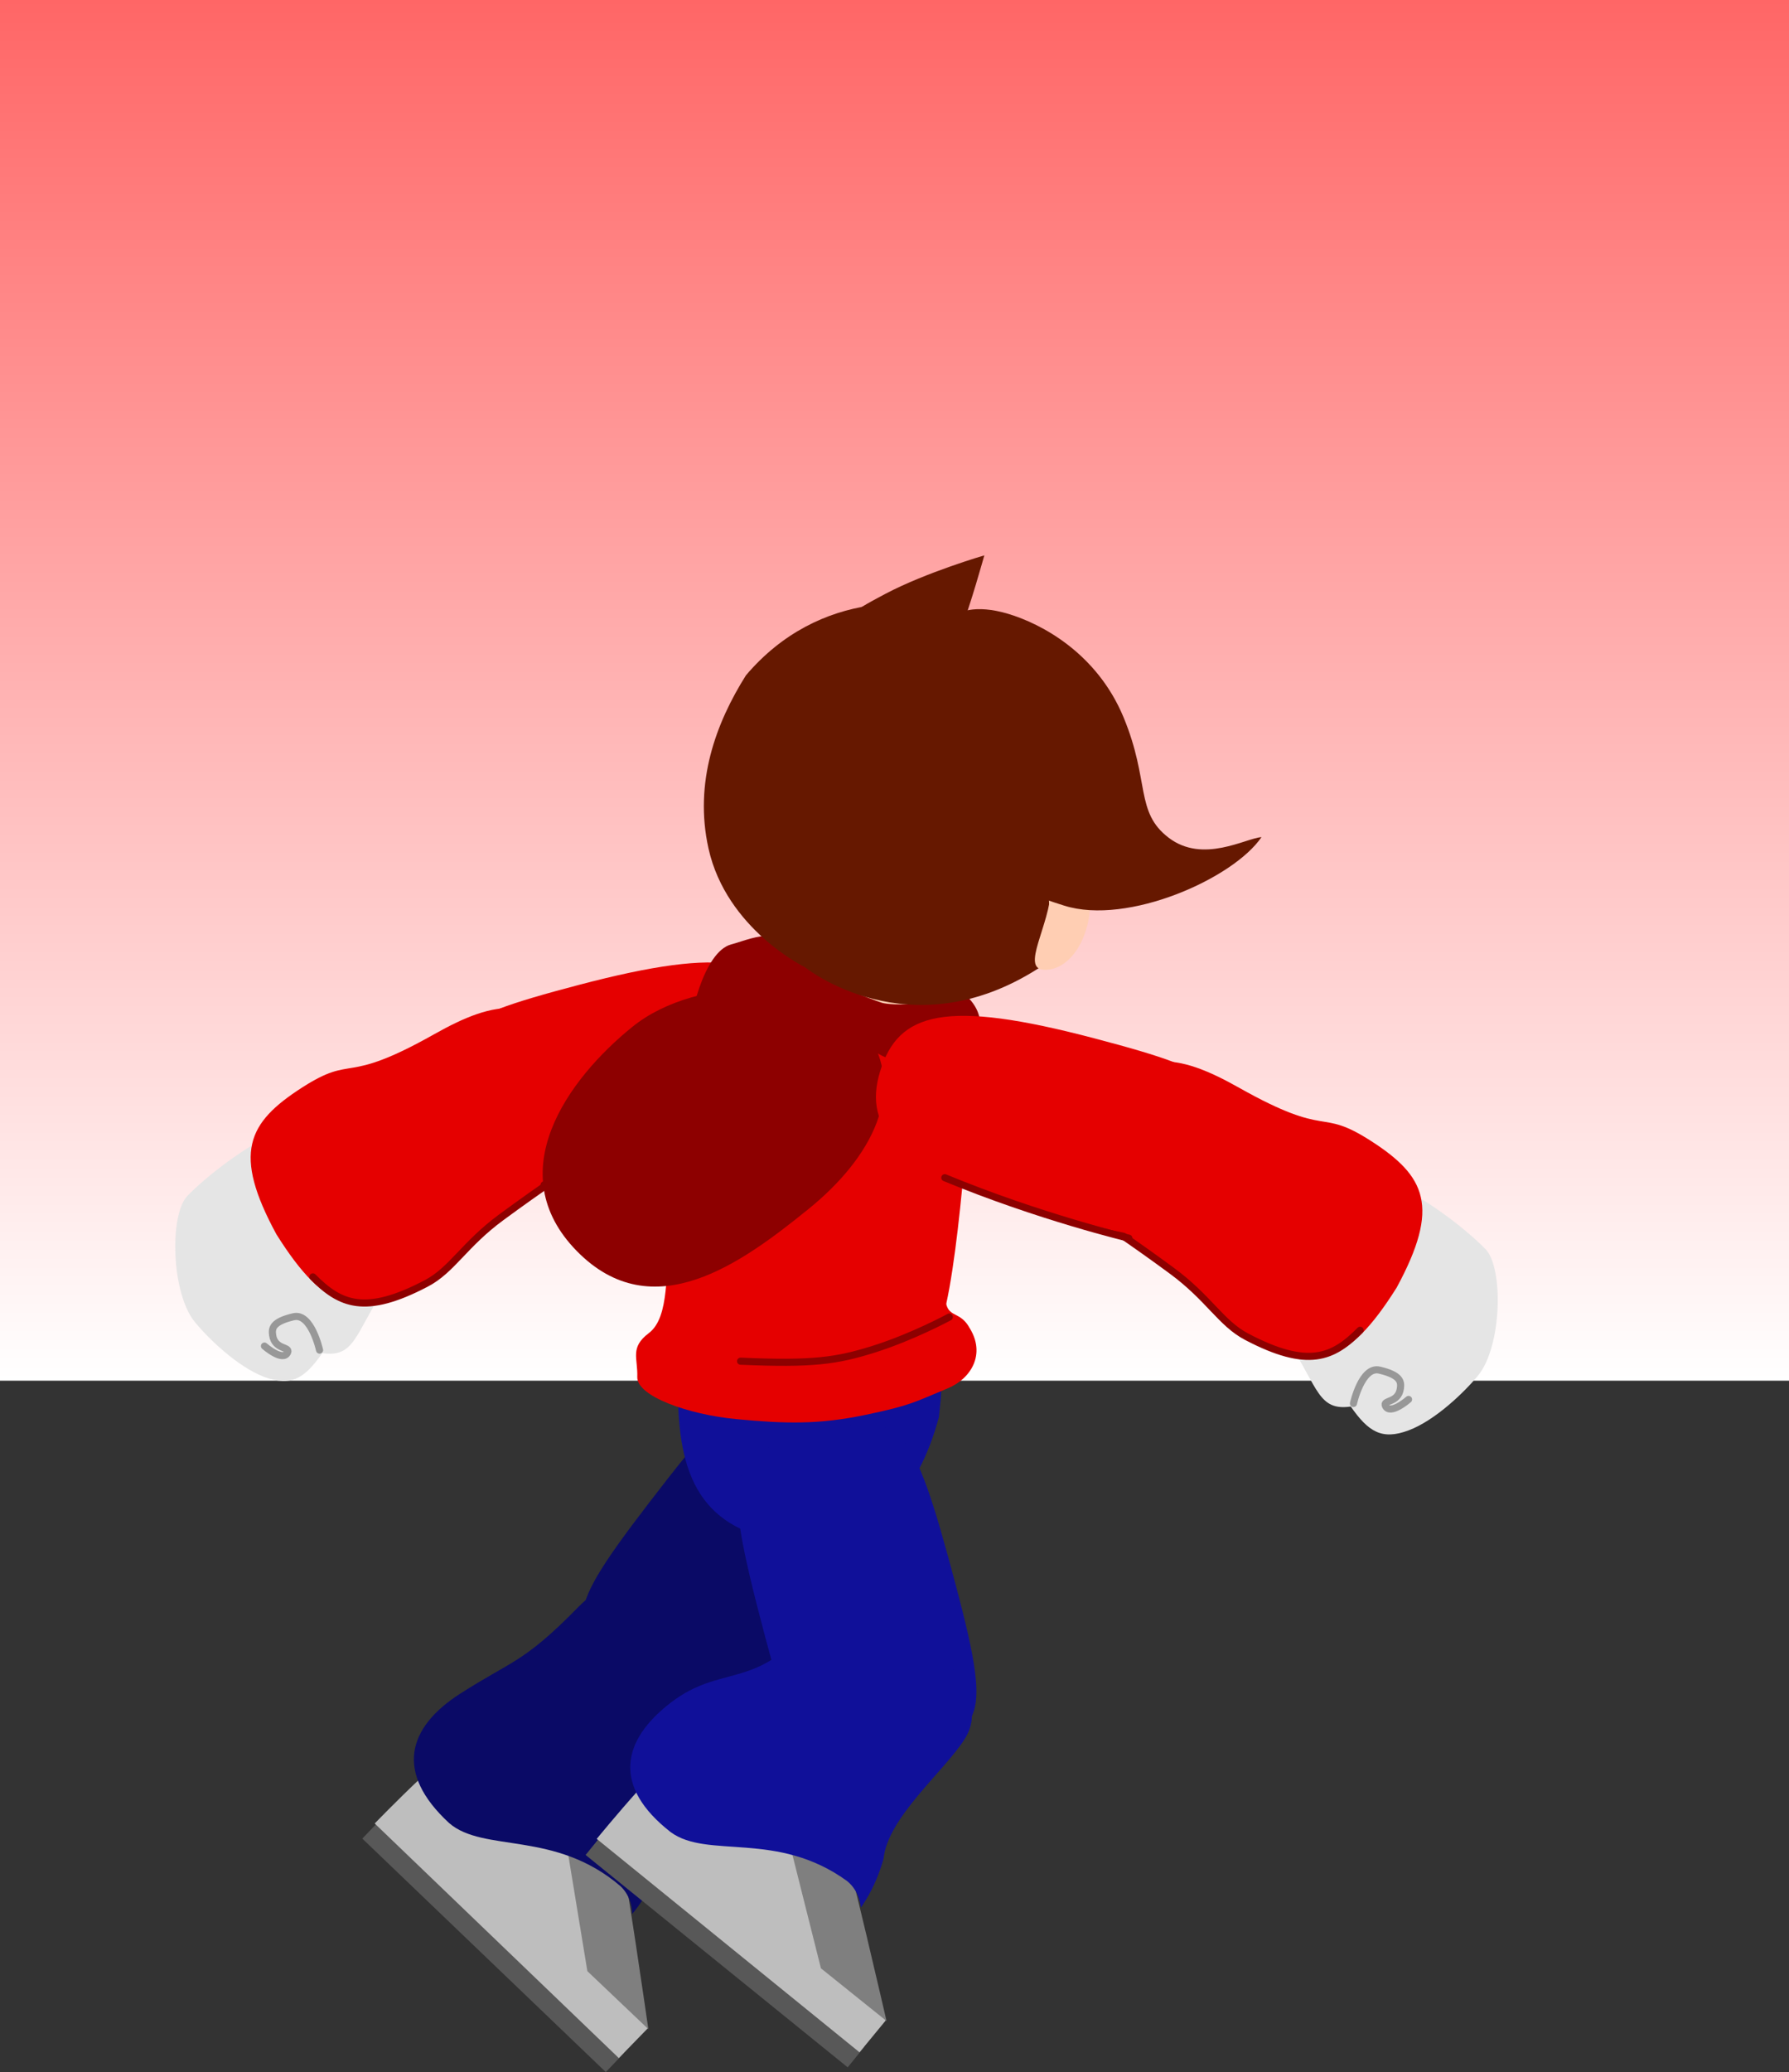 <svg version="1.1" xmlns="http://www.w3.org/2000/svg" xmlns:xlink="http://www.w3.org/1999/xlink" width="503" height="582.294" viewBox="0,0,503,582.294"><rect x="0" y="0" width="503" height="582.294" fill="#333333" stroke="none"/><defs><linearGradient x1="240" y1="-14" x2="240" y2="374" gradientUnits="userSpaceOnUse" id="color-1"><stop offset="0" stop-color="#ff6666"/><stop offset="1" stop-color="#ffffff"/></linearGradient></defs><g transform="translate(11.5,14)"><g data-paper-data="{&quot;isPaintingLayer&quot;:true}" fill-rule="nonzero" stroke-linejoin="miter" stroke-miterlimit="10" stroke-dasharray="" stroke-dashoffset="0" style="mix-blend-mode: normal"><path d="M-11.5,374v-388h503v388z" fill="url(#color-1)" stroke="none" stroke-width="NaN" stroke-linecap="butt"/><g><g><g><g data-paper-data="{&quot;origPos&quot;:null}"><path d="M62.803,372.946c-7.574,-2.857 -15.766,-10.87 -19.465,-15.355c-6.762,-8.2 -7.225,-30.369 -2.101,-35.583c8.054,-8.196 22.778,-18.143 28.48,-18.757c7.631,-0.821 14.794,5.981 20.48,13.923c6.441,8.996 11.693,20.978 6.356,30.943c-8.291,12.946 -8.369,19.446 -17.446,18.149c-4.934,7.062 -8.73,9.537 -16.304,6.68z" data-paper-data="{&quot;origPos&quot;:null}" fill="#e5e5e5" stroke="none" stroke-width="0" stroke-linecap="butt"/><path d="M62.857,364.275c0,0 5.212,4.571 6.504,1.791c0.799,-1.718 -3.604,-0.686 -4.205,-4.865c-0.27,-1.875 -0.087,-3.774 5.881,-5.168c4.988,-1.165 7.31,9.372 7.31,9.372" data-paper-data="{&quot;origPos&quot;:null}" fill="none" stroke="#989898" stroke-width="2" stroke-linecap="round"/></g><g data-paper-data="{&quot;origPos&quot;:null,&quot;origRot&quot;:0}"><path d="M107.132,347.289c-17.64,9.06 -26.824,8.02 -40.935,-14.454c-12.334,-22.751 -8.157,-31.303 7.172,-41.171c15.001,-9.657 11.241,-0.39 37.173,-15.007c17.468,-9.846 29.451,-11.845 40.795,6.989c10.427,19.378 2.371,28.783 -14.29,39.268c-22.719,14.297 -19.437,18.993 -29.915,24.375z" data-paper-data="{&quot;index&quot;:null,&quot;origPos&quot;:null}" fill="#e50000" stroke="none" stroke-width="0" stroke-linecap="butt"/><path d="M154.267,311.134c-4.386,2.492 -13.665,8.738 -24.907,17.01c-10.328,7.6 -13.793,14.726 -20.951,18.489c-17.295,9.093 -24.296,5.917 -31.935,-1.801" data-paper-data="{&quot;origPos&quot;:null}" fill="none" stroke="#8d0000" stroke-width="2" stroke-linecap="round"/></g></g><g data-paper-data="{&quot;origPos&quot;:null,&quot;origRot&quot;:0}"><path d="M151.233,262.783c41.751,-10.984 55.102,-7.498 60.22,9.348c4.854,15.976 -4.649,27.678 -45.87,39.478c-38.225,10.942 -40.702,9.797 -47.203,-13.459c-6.225,-22.269 -5.881,-25.177 32.853,-35.367z" data-paper-data="{&quot;origPos&quot;:null,&quot;index&quot;:null}" fill="#e50000" stroke="none" stroke-width="0" stroke-linecap="butt"/><path d="M193.242,301.961c-26.687,11.052 -51.748,16.993 -51.748,16.993" data-paper-data="{&quot;origPos&quot;:null}" fill="none" stroke="#8d0000" stroke-width="2" stroke-linecap="round"/></g></g><g stroke="none" stroke-width="0" stroke-linecap="butt"><g><path d="M90.365,502.682l5.145,-5.368l68.46,65.611l-5.145,5.368z" data-paper-data="{&quot;origPos&quot;:null}" fill="#585858"/><path d="M162.491,564.363l-68.637,-65.925c0,0 24.36,-25.253 29.598,-25.685c5.535,-0.456 14.14,6.631 21.214,12.94c7.197,6.418 9.371,9.179 15.529,16.599c2.73,3.166 10.359,53.783 10.359,53.783z" data-paper-data="{&quot;origPos&quot;:null}" fill="#bebebe"/><path d="M170.792,556.226l-17.147,-16.297l-8.934,-54.36c0,0 16.558,15.158 17.924,19.169c1.299,3.815 8.157,51.487 8.157,51.487z" data-paper-data="{&quot;origPos&quot;:null}" fill="#7f7f7f"/></g><path d="M168.107,458.032c-19.505,-14.977 -23.4,-15.489 2.758,-49.555c30.478,-39.692 33.568,-39.031 53.508,-23.72c20.029,15.38 20.16,18.897 -9.883,58.075c-25.777,33.614 -27.706,29.541 -46.382,15.2z" data-paper-data="{&quot;index&quot;:null,&quot;origRot&quot;:0}" fill="#0a0a66"/><path d="M173.751,510.71c-3.082,8.353 -7.52,13.156 -7.52,13.156c0,0 0.228,-4.463 -3.223,-7.766c-18.437,-15.871 -38.525,-9.329 -48.265,-17.812c-15.348,-14.188 -11.642,-26.851 3.106,-36.308c14.748,-9.458 17.815,-8.59 33.334,-24.456c9.937,-10.16 19.887,-7.837 33.062,4.74c11.725,11.193 18.097,14.293 11.696,22.859c-6.401,8.565 -20.06,34.076 -22.19,45.589z" data-paper-data="{&quot;index&quot;:null}" fill="#0a0a66"/></g><g><path d="M179.101,377.591c-0.199,-18.014 -1.463,-14.353 39.761,-11.661c36.509,2.329 35.308,1.893 33.619,18.329c-5.641,20.882 -17.964,36.657 -40.185,35.285c-27.911,-2.564 -32.955,-20.327 -33.195,-41.953z" data-paper-data="{&quot;origPos&quot;:null}" fill="#101099" stroke="none" stroke-width="0" stroke-linecap="butt"/><g data-paper-data="{&quot;origPos&quot;:null}"><path d="M251.363,362.197c-5.221,8.8 -23.369,6.653 -38.2,5.109c-19.739,-2.056 -32.304,-4.695 -35.964,-11.218c-3.905,-6.96 3.791,-62.027 5.99,-83.145c0.723,-6.942 4.79,-15.721 11.383,-18.012c8.259,-2.871 31.716,5.523 31.716,5.523c0,0 36.876,14.234 36.047,22.193c-1.906,18.302 -4.742,69.05 -10.972,79.551z" data-paper-data="{&quot;origPos&quot;:null}" fill="#e50000" stroke="none" stroke-width="0" stroke-linecap="butt"/><path d="M195.543,384.806c-13.662,-1.294 -28.049,-6.502 -27.864,-11.839c0.185,-5.337 -2.151,-8.254 3.263,-12.353c6.076,-4.6 4.331,-17.882 6.202,-25.964c1.552,-6.707 31.55,-4.446 45.916,-3.453c14.366,0.993 32.331,4.834 31.396,14.498c-1.223,12.647 3.199,7.187 6.673,13.518c4.558,7.331 0.439,14.218 -6.196,16.954c-9.339,3.851 -10.174,4.746 -23.236,7.47c-13.062,2.724 -22.519,2.46 -36.154,1.169z" data-paper-data="{&quot;origPos&quot;:null}" fill="#e50000" stroke="none" stroke-width="0" stroke-linecap="butt"/><path d="M255.406,356.118c0,0 -10.384,5.632 -21.399,9.08c-10.221,3.199 -16.958,4.222 -37.287,3.326" data-paper-data="{&quot;origPos&quot;:null}" fill="none" stroke="#8d0000" stroke-width="2" stroke-linecap="round"/></g><path d="M205.603,266.062c-11.634,-2.684 -23.583,14.447 -23.589,13.84c-0.068,-7.79 4.405,-26.436 12.036,-28.49c7.701,-2.073 11.494,-6.01 42.608,3.389c19.517,5.672 28.63,12.12 27.317,20.774c-1.568,10.332 -8.416,11.816 -21.547,9.053c-15.636,-3.29 -7.992,-11.914 -36.825,-18.566z" data-paper-data="{&quot;origPos&quot;:null}" fill="#8d0000" stroke="none" stroke-width="0" stroke-linecap="butt"/></g><g stroke="none" stroke-linecap="butt"><g data-paper-data="{&quot;origPos&quot;:null}"><path d="M254.136,168.751c26.625,7.864 49.537,23.488 36.524,63.421c-11.914,36.717 -48.311,37.18 -54.147,35.648c-41.082,-13.779 -46.067,-44.537 -40.096,-64.089c10.011,-32.83 31.094,-42.845 57.719,-34.981z" data-paper-data="{&quot;origPos&quot;:null}" fill="#ffceb3" stroke-width="0"/><g data-paper-data="{&quot;origPos&quot;:null}" fill="none" stroke-width="1" font-family="sans-serif" font-weight="normal" font-size="12" text-anchor="start"/></g><path d="M280.652,258.006c-36.496,23.504 -65.804,-0.178 -65.804,-0.178c0,0 -22.092,-10.687 -27.142,-33.38c-4.148,-18.64 2.145,-35.366 10.527,-48.668c20.487,-24.095 49.6,-22.864 68.028,-15.848c-0.267,0.195 25.879,81.856 14.391,98.074z" data-paper-data="{&quot;origPos&quot;:null}" fill="#661800" stroke-width="0"/><path d="M265.254,142.07c0,0 -4.138,14.888 -6.676,20.993c-2.867,6.897 2.322,9.556 0.382,16.124c-3.286,11.125 -40.48,-0.439 -37.873,-9.727c2.473,-8.81 5.902,-11.079 16.374,-16.592c11.51,-6.06 27.793,-10.798 27.793,-10.798z" fill="#661800" stroke-width="0"/><path d="M295.024,240.085c-0.315,10.394 -6.091,18.653 -12.901,18.447c-6.81,-0.206 1.591,-12.467 1.906,-22.861c0.315,-10.394 -7.576,-14.987 -0.765,-14.78c6.81,0.206 12.075,8.8 11.76,19.195z" data-paper-data="{&quot;origRot&quot;:0}" fill="#ffceb3" stroke-width="0"/><path d="M317.07,221.409c9.682,7.396 21.702,0.111 26.109,-0.153c-7.888,11.613 -37.601,24.852 -55.425,19.259c-29.155,-9.149 -26.671,-15.339 -35.46,-32.309c-7.354,-19.027 -1.368,-41.878 -1.368,-41.878c0,0 2.749,-13.228 20.919,-7.862c9.612,2.839 25.122,11.194 32.554,29.107c7.447,17.951 3.201,26.602 12.671,33.836z" fill="#661800" stroke-width="0"/></g><path d="M166.349,274.524c18.368,-14.814 54.87,-14.24 65.911,1.72c11.041,15.961 1.746,34.851 -16.622,49.665c-18.368,14.814 -43.536,33.553 -64.994,11.628c-21.459,-21.925 -2.663,-48.199 15.705,-63.013z" data-paper-data="{&quot;origRot&quot;:0}" fill="#8d0000" stroke="none" stroke-width="0" stroke-linecap="butt"/><g data-paper-data="{&quot;index&quot;:null}" stroke="none" stroke-width="0" stroke-linecap="butt"><g><path d="M153.154,507.283l4.68,-5.778l73.686,59.683l-4.68,5.778z" data-paper-data="{&quot;origPos&quot;:null}" fill="#585858"/><path d="M230.166,562.743l-73.888,-59.98c0,0 22.173,-27.194 27.356,-28.06c5.478,-0.916 14.643,5.431 22.218,11.129c7.706,5.796 10.103,8.366 16.858,15.248c2.984,2.928 14.802,52.734 14.802,52.734z" data-paper-data="{&quot;origPos&quot;:null}" fill="#bebebe"/><path d="M237.76,553.944l-18.445,-14.812l-13.43,-53.427c0,0 17.763,13.726 19.458,17.61c1.612,3.693 12.417,50.629 12.417,50.629z" data-paper-data="{&quot;origPos&quot;:null}" fill="#7f7f7f"/></g><path d="M241.067,477.997c-23.773,6.293 -26.558,9.065 -37.549,-32.455c-12.807,-48.377 -10.396,-50.419 13.907,-56.853c24.412,-6.462 27.276,-4.418 39.942,43.301c10.867,40.942 6.464,39.981 -16.299,46.007z" data-paper-data="{&quot;index&quot;:null,&quot;origRot&quot;:0}" fill="#101099"/><path d="M236.919,508.339c-2.376,8.581 -6.398,13.737 -6.398,13.737c0,0 -0.144,-4.467 -3.858,-7.471c-19.695,-14.281 -39.168,-6.088 -49.581,-13.731c-16.476,-12.861 -13.838,-25.788 0.071,-36.441c13.909,-10.653 23.813,-3.706 37.956,-20.81c11.607,-10.162 16.414,-11.057 30.59,0.379c12.617,10.178 19.791,21.488 14.126,30.557c-5.665,9.069 -21.742,22.129 -22.906,33.779z" data-paper-data="{&quot;index&quot;:null}" fill="#101099"/></g><g data-paper-data="{&quot;index&quot;:null}"><g><g data-paper-data="{&quot;origPos&quot;:null}"><path d="M384.586,387.946c-7.574,2.857 -11.37,0.382 -16.304,-6.68c-9.078,1.297 -9.156,-5.203 -17.446,-18.149c-5.337,-9.966 -0.085,-21.947 6.356,-30.943c5.686,-7.942 12.849,-14.744 20.48,-13.923c5.702,0.613 20.425,10.56 28.48,18.757c5.124,5.215 4.662,27.383 -2.101,35.583c-3.698,4.484 -11.89,12.497 -19.465,15.355z" data-paper-data="{&quot;origPos&quot;:null}" fill="#e5e5e5" stroke="none" stroke-width="0" stroke-linecap="butt"/><path d="M369.042,380.403c0,0 2.321,-10.537 7.31,-9.372c5.969,1.394 6.151,3.293 5.881,5.168c-0.602,4.179 -5.004,3.147 -4.205,4.865c1.292,2.78 6.504,-1.791 6.504,-1.791" data-paper-data="{&quot;origPos&quot;:null}" fill="none" stroke="#989898" stroke-width="2" stroke-linecap="round"/></g><g data-paper-data="{&quot;origPos&quot;:null,&quot;origRot&quot;:0}"><path d="M340.257,362.289c-10.478,-5.382 -7.197,-10.078 -29.915,-24.375c-16.661,-10.485 -24.717,-19.89 -14.29,-39.268c11.344,-18.835 23.327,-16.835 40.795,-6.989c25.933,14.617 22.172,5.35 37.173,15.007c15.329,9.868 19.505,18.42 7.172,41.171c-14.111,22.475 -23.294,23.515 -40.935,14.454z" data-paper-data="{&quot;index&quot;:null,&quot;origPos&quot;:null}" fill="#e50000" stroke="none" stroke-width="0" stroke-linecap="butt"/><path d="M370.915,359.832c-7.639,7.719 -14.64,10.894 -31.935,1.801c-7.158,-3.763 -10.623,-10.889 -20.951,-18.489c-11.242,-8.273 -20.521,-14.518 -24.907,-17.01" data-paper-data="{&quot;origPos&quot;:null}" fill="none" stroke="#8d0000" stroke-width="2" stroke-linecap="round"/></g></g><g data-paper-data="{&quot;origPos&quot;:null,&quot;origRot&quot;:0}"><path d="M296.156,277.783c38.734,10.19 39.078,13.098 32.853,35.367c-6.501,23.257 -8.978,24.401 -47.203,13.459c-41.22,-11.8 -50.724,-23.502 -45.87,-39.478c5.118,-16.846 18.469,-20.332 60.22,-9.348z" data-paper-data="{&quot;origPos&quot;:null,&quot;index&quot;:null}" fill="#e50000" stroke="none" stroke-width="0" stroke-linecap="butt"/><path d="M305.894,333.954c0,0 -25.06,-5.942 -51.748,-16.993" data-paper-data="{&quot;origPos&quot;:null}" fill="none" stroke="#8d0000" stroke-width="2" stroke-linecap="round"/></g></g></g></g></g></svg>